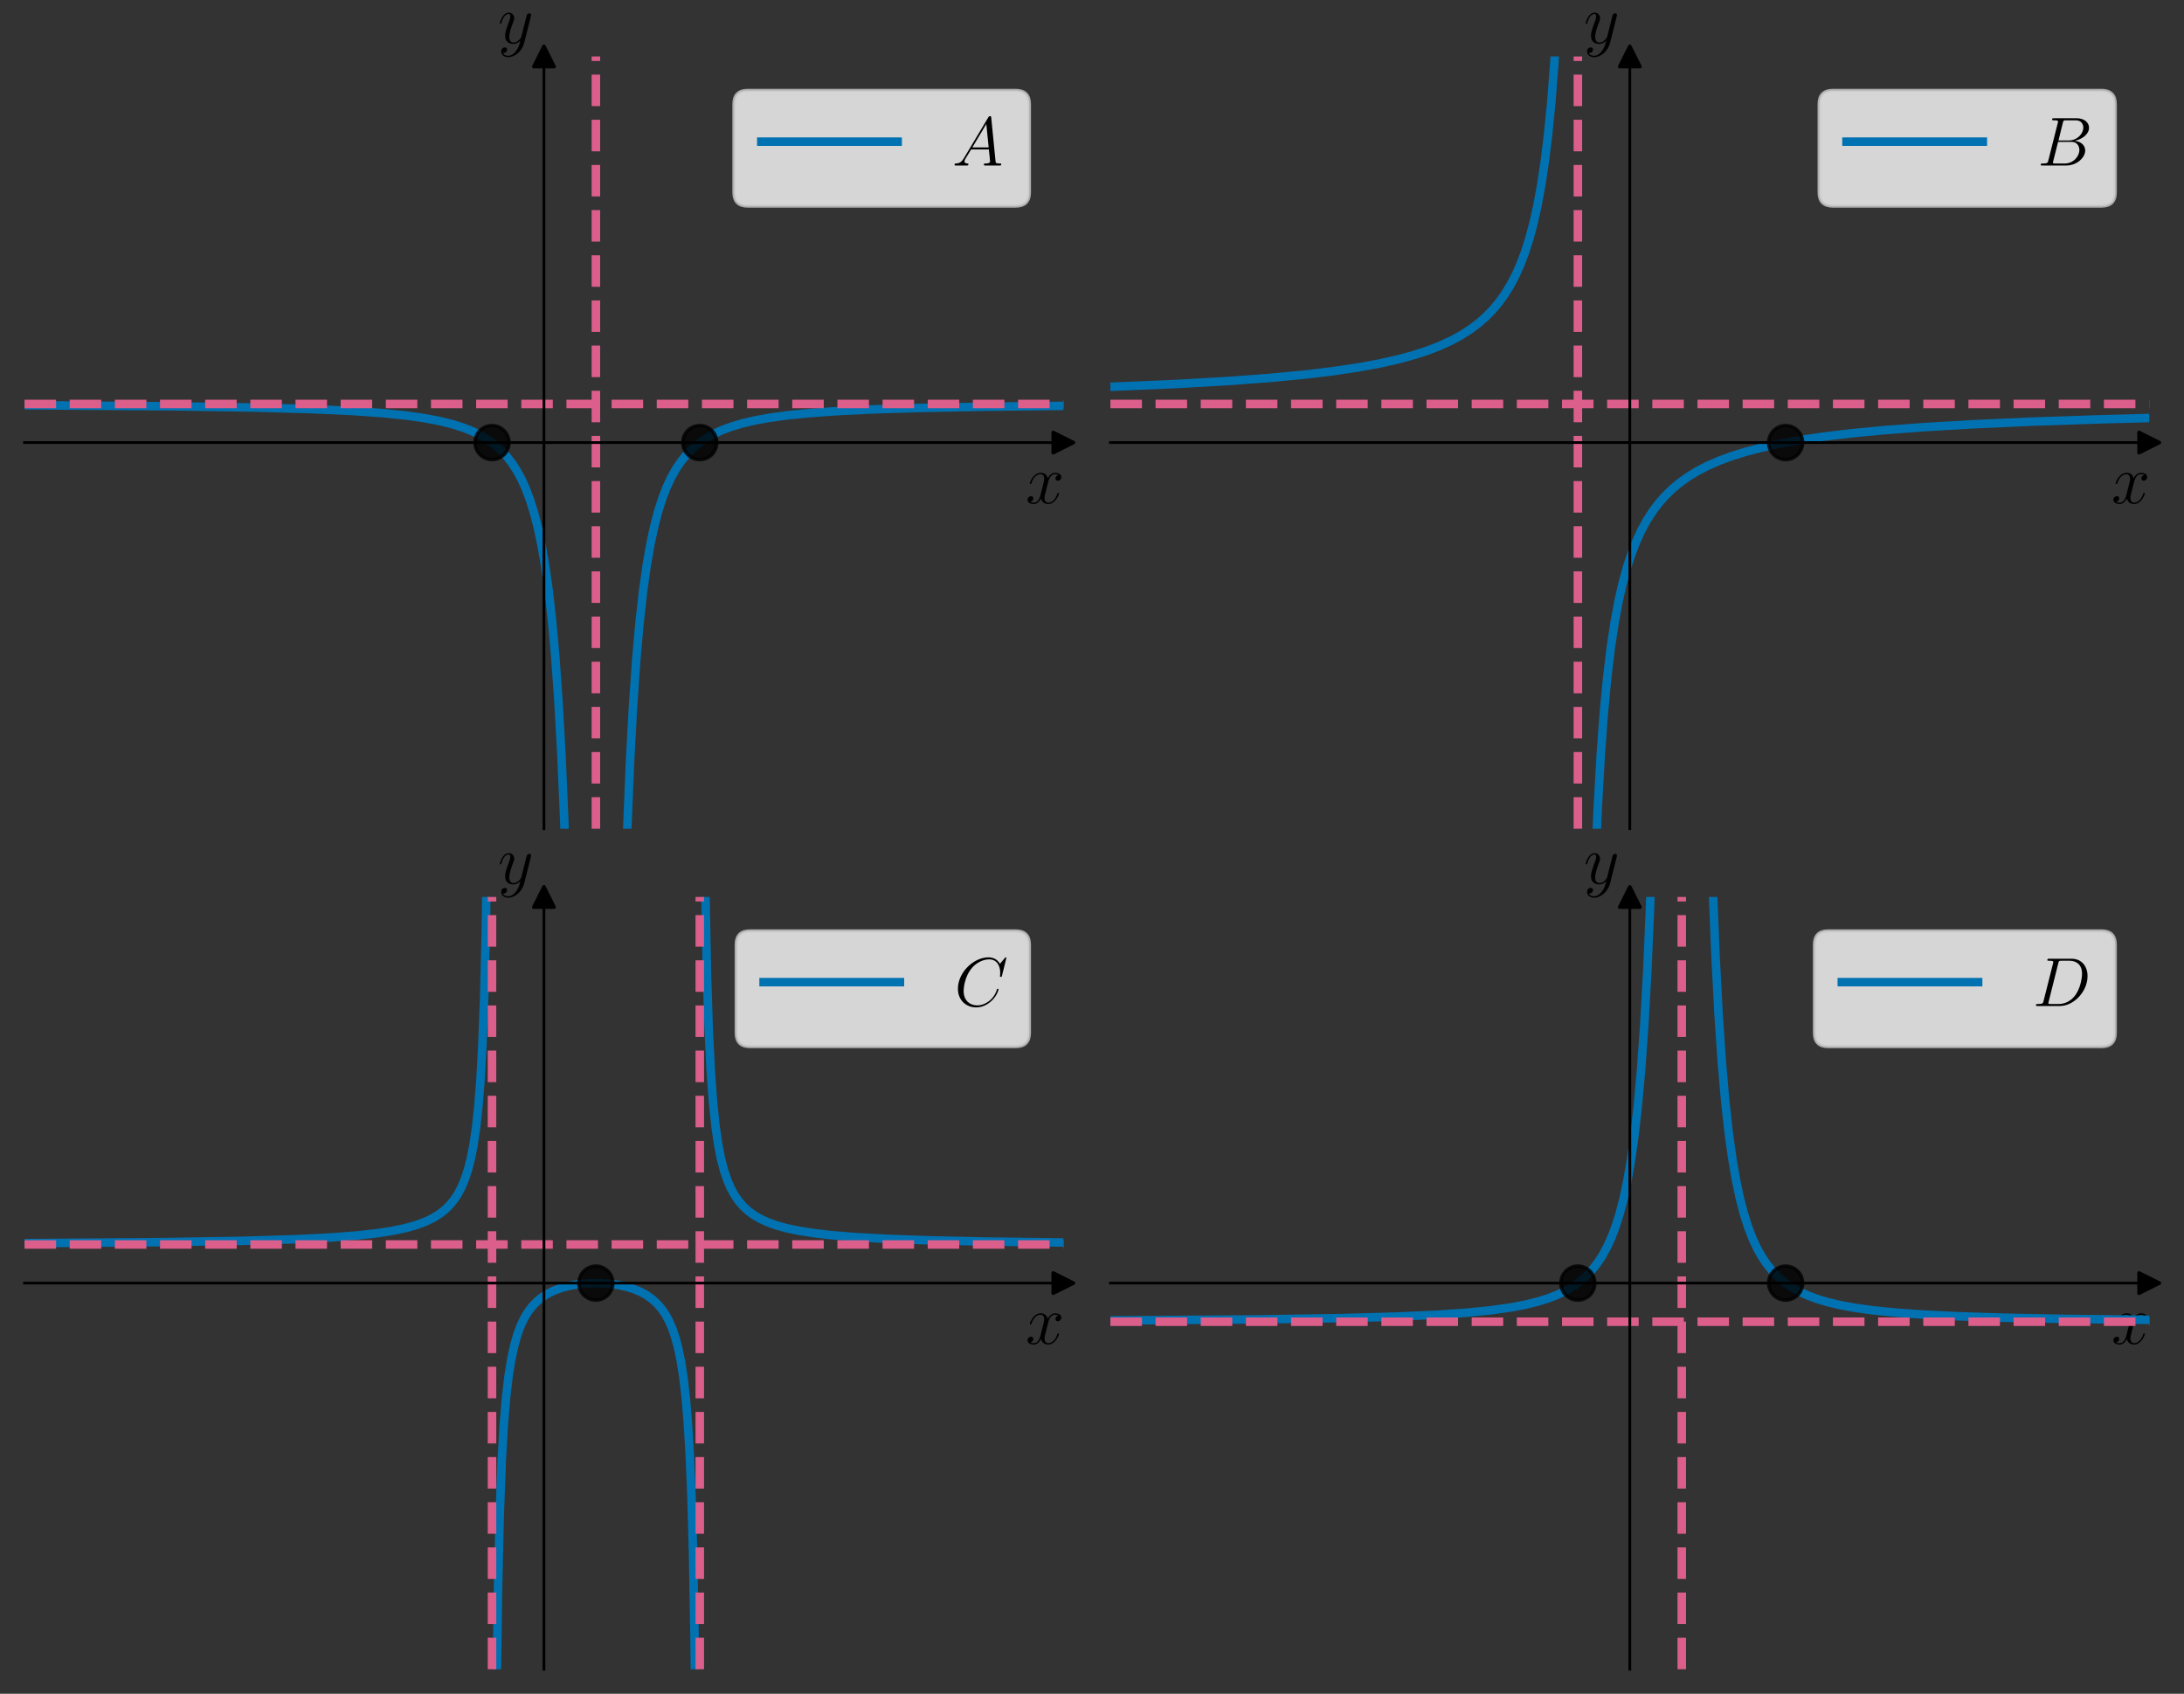 <?xml version="1.0" encoding="utf-8" standalone="no"?>
<!DOCTYPE svg PUBLIC "-//W3C//DTD SVG 1.1//EN"
  "http://www.w3.org/Graphics/SVG/1.1/DTD/svg11.dtd">
<svg xmlns:xlink="http://www.w3.org/1999/xlink" width="640.8pt" height="496.94pt" viewBox="0 0 640.8 496.94" xmlns="http://www.w3.org/2000/svg" version="1.1">
 <rect x="0" y="0" width="640.8" height="496.94" fill="#333333" stroke="none"/>
 <defs>
  <style type="text/css">*{stroke-linejoin: round; stroke-linecap: butt}</style>
 </defs>
 <g id="figure_1">
  <g id="patch_1">
   <path d="M 0 496.94 
L 640.8 496.94 
L 640.8 0 
L 0 0 
L 0 496.94 
z
" style="fill: none"/>
  </g>
  <g id="axes_1">
   <g id="patch_2">
    <path d="M 7.2 243.14 
L 312 243.14 
L 312 16.556 
L 7.2 16.556 
L 7.2 243.14 
z
" style="fill: none"/>
   </g>
   <g id="matplotlib.axis_1">
    <g id="text_1">
     <!-- $x$ -->
     <g transform="translate(300.913 147.685) scale(0.2 -0.2)">
      <defs>
       <path id="CMMI12-78" d="M 3034 2606 
C 2829 2567 2752 2414 2752 2293 
C 2752 2139 2874 2088 2963 2088 
C 3155 2088 3290 2254 3290 2427 
C 3290 2695 2982 2816 2714 2816 
C 2323 2816 2106 2433 2048 2312 
C 1901 2816 1504 2816 1389 2816 
C 736 2816 390 1980 390 1839 
C 390 1814 416 1782 461 1782 
C 512 1782 525 1820 538 1846 
C 755 2555 1184 2689 1370 2689 
C 1658 2689 1715 2420 1715 2267 
C 1715 2127 1677 1980 1600 1673 
L 1382 798 
C 1286 415 1101 64 762 64 
C 730 64 570 64 435 147 
C 666 192 717 383 717 460 
C 717 588 621 664 499 664 
C 346 664 179 530 179 326 
C 179 57 480 -64 755 -64 
C 1062 -64 1280 179 1414 441 
C 1517 64 1837 -64 2074 -64 
C 2726 -64 3072 773 3072 913 
C 3072 945 3046 971 3008 971 
C 2950 971 2944 939 2925 888 
C 2752 326 2381 64 2093 64 
C 1869 64 1747 230 1747 492 
C 1747 632 1773 734 1875 1156 
L 2099 2024 
C 2195 2408 2413 2689 2707 2689 
C 2720 2689 2899 2689 3034 2606 
z
" transform="scale(0.016)"/>
      </defs>
      <use xlink:href="#CMMI12-78" transform="scale(0.996)"/>
     </g>
    </g>
   </g>
   <g id="matplotlib.axis_2">
    <g id="text_2">
     <!-- $y$ -->
     <g transform="translate(146.087 12.681) scale(0.2 -0.2)">
      <defs>
       <path id="CMMI12-79" d="M 1683 -700 
C 1510 -939 1261 -1152 947 -1152 
C 870 -1152 563 -1152 467 -889 
C 486 -895 518 -895 531 -895 
C 723 -895 851 -729 851 -582 
C 851 -435 730 -384 634 -384 
C 531 -384 307 -458 307 -759 
C 307 -1071 582 -1286 947 -1286 
C 1587 -1286 2234 -700 2413 6 
L 3040 2485 
C 3046 2517 3059 2556 3059 2594 
C 3059 2689 2982 2753 2886 2753 
C 2829 2753 2694 2727 2643 2535 
L 2170 658 
C 2138 543 2138 530 2086 460 
C 1958 281 1747 64 1440 64 
C 1082 64 1050 415 1050 588 
C 1050 952 1222 1443 1395 1903 
C 1466 2088 1504 2178 1504 2305 
C 1504 2574 1312 2816 998 2816 
C 410 2816 173 1890 173 1839 
C 173 1814 198 1782 243 1782 
C 301 1782 307 1807 333 1897 
C 486 2433 730 2689 979 2689 
C 1037 2689 1146 2689 1146 2478 
C 1146 2312 1075 2127 979 1884 
C 666 1047 666 837 666 683 
C 666 77 1101 -64 1421 -64 
C 1606 -64 1837 -6 2061 230 
L 2067 224 
C 1971 -147 1907 -392 1683 -700 
z
" transform="scale(0.016)"/>
      </defs>
      <use xlink:href="#CMMI12-79" transform="scale(0.996)"/>
     </g>
    </g>
   </g>
   <g id="line2d_1">
    <defs>
     <path id="m4cbceb57bd" d="M 3 0 
L -3 -3 
L -3 3 
z
" style="stroke: #000000; stroke-linejoin: miter"/>
    </defs>
    <g>
     <use xlink:href="#m4cbceb57bd" x="312" y="129.848" style="stroke: #000000; stroke-linejoin: miter"/>
    </g>
   </g>
   <g id="line2d_2">
    <defs>
     <path id="md7cda6932c" d="M 0 -3 
L -3 3 
L 3 3 
z
" style="stroke: #000000; stroke-linejoin: miter"/>
    </defs>
    <g>
     <use xlink:href="#md7cda6932c" x="159.6" y="16.556" style="stroke: #000000; stroke-linejoin: miter"/>
    </g>
   </g>
   <g id="line2d_3">
    <path d="M 7.2 118.893 
L 50.222 119.197 
L 75.231 119.58 
L 91.681 120.041 
L 103.366 120.579 
L 112.149 121.197 
L 118.997 121.894 
L 124.431 122.661 
L 128.897 123.505 
L 132.693 124.444 
L 135.893 125.458 
L 138.647 126.554 
L 141.104 127.767 
L 143.262 129.074 
L 145.197 130.497 
L 146.984 132.083 
L 148.621 133.83 
L 150.184 135.833 
L 151.599 138.004 
L 152.938 140.461 
L 154.204 143.234 
L 155.469 146.568 
L 156.66 150.364 
L 157.776 154.667 
L 158.893 159.906 
L 159.935 165.895 
L 160.977 173.285 
L 161.945 181.813 
L 162.912 192.498 
L 163.805 204.959 
L 164.699 220.856 
L 165.517 239.621 
L 166.336 264.063 
L 167.08 293.324 
L 167.825 332.386 
L 168.495 379.926 
L 169.165 445.277 
L 169.573 497.94 
M 180.107 497.94 
L 180.776 417.226 
L 181.52 354.37 
L 182.265 309.452 
L 183.083 273.407 
L 183.902 246.684 
L 184.795 224.718 
L 185.688 207.95 
L 186.656 193.903 
L 187.624 182.923 
L 188.666 173.581 
L 189.708 166.133 
L 190.824 159.714 
L 191.941 154.51 
L 193.132 149.976 
L 194.397 146.037 
L 195.662 142.794 
L 197.002 139.948 
L 198.416 137.454 
L 199.905 135.272 
L 201.468 133.363 
L 203.18 131.624 
L 205.041 130.059 
L 207.051 128.664 
L 209.284 127.391 
L 211.74 126.249 
L 214.568 125.188 
L 217.769 124.23 
L 221.49 123.355 
L 225.882 122.559 
L 231.167 121.836 
L 237.568 121.194 
L 245.606 120.621 
L 255.878 120.122 
L 269.574 119.692 
L 288.554 119.333 
L 312 119.078 
L 312 119.078 
" clip-path="url(#pc1e0715caa)" style="fill: none; stroke: #0072b2; stroke-width: 2.5; stroke-linecap: square"/>
   </g>
   <g id="line2d_4">
    <defs>
     <path id="m0a2c3af769" d="M 0 5 
C 1.326 5 2.598 4.473 3.536 3.536 
C 4.473 2.598 5 1.326 5 0 
C 5 -1.326 4.473 -2.598 3.536 -3.536 
C 2.598 -4.473 1.326 -5 0 -5 
C -1.326 -5 -2.598 -4.473 -3.536 -3.536 
C -4.473 -2.598 -5 -1.326 -5 0 
C -5 1.326 -4.473 2.598 -3.536 3.536 
C -2.598 4.473 -1.326 5 0 5 
z
" style="stroke: #000000; stroke-opacity: 0.8"/>
    </defs>
    <g clip-path="url(#pc1e0715caa)">
     <use xlink:href="#m0a2c3af769" x="144.36" y="129.848" style="fill-opacity: 0.8; stroke: #000000; stroke-opacity: 0.8"/>
     <use xlink:href="#m0a2c3af769" x="205.32" y="129.848" style="fill-opacity: 0.8; stroke: #000000; stroke-opacity: 0.8"/>
    </g>
   </g>
   <g id="line2d_5">
    <path d="M 174.84 243.14 
L 174.84 16.556 
" clip-path="url(#pc1e0715caa)" style="fill: none; stroke-dasharray: 9.25,4; stroke-dashoffset: 0; stroke: #dc5e8b; stroke-width: 2.5"/>
   </g>
   <g id="line2d_6">
    <path d="M 7.2 118.519 
L 312 118.519 
" clip-path="url(#pc1e0715caa)" style="fill: none; stroke-dasharray: 9.25,4; stroke-dashoffset: 0; stroke: #dc5e8b; stroke-width: 2.5"/>
   </g>
   <g id="patch_3">
    <path d="M 159.6 243.14 
L 159.6 16.556 
" style="fill: none; stroke: #000000; stroke-width: 0.8; stroke-linejoin: miter; stroke-linecap: square"/>
   </g>
   <g id="patch_4">
    <path d="M 312 243.14 
L 312 16.556 
" style="fill: none"/>
   </g>
   <g id="patch_5">
    <path d="M 7.2 129.848 
L 312 129.848 
" style="fill: none; stroke: #000000; stroke-width: 0.8; stroke-linejoin: miter; stroke-linecap: square"/>
   </g>
   <g id="patch_6">
    <path d="M 7.2 16.556 
L 312 16.556 
" style="fill: none"/>
   </g>
   <g id="legend_1">
    <g id="patch_7">
     <path d="M 219.374 60.432 
L 298 60.432 
Q 302 60.432 302 56.432 
L 302 30.556 
Q 302 26.556 298 26.556 
L 219.374 26.556 
Q 215.374 26.556 215.374 30.556 
L 215.374 56.432 
Q 215.374 60.432 219.374 60.432 
z
" style="fill: #ffffff; opacity: 0.8; stroke: #cccccc; stroke-linejoin: miter"/>
    </g>
    <g id="line2d_7">
     <path d="M 223.374 41.556 
L 243.374 41.556 
L 263.374 41.556 
" style="fill: none; stroke: #0072b2; stroke-width: 2.5; stroke-linecap: square"/>
    </g>
    <g id="text_3">
     <!-- $A$ -->
     <g transform="translate(279.374 48.556) scale(0.2 -0.2)">
      <defs>
       <path id="CMMI12-41" d="M 1088 691 
C 864 314 646 186 339 186 
C 269 180 218 180 218 58 
C 218 24 250 0 294 0 
C 410 0 698 0 813 0 
C 998 0 1203 0 1382 0 
C 1421 0 1498 0 1498 122 
C 1498 180 1446 186 1408 186 
C 1261 186 1139 236 1139 388 
C 1139 476 1178 546 1261 685 
L 1747 1479 
L 3379 1479 
C 3386 1423 3386 1373 3392 1316 
C 3411 1152 3488 495 3488 376 
C 3488 186 3162 186 3059 186 
C 2989 186 2918 186 2918 70 
C 2918 0 2976 0 3014 0 
C 3123 0 3251 0 3360 0 
L 3725 0 
C 4115 0 4397 0 4403 0 
C 4448 0 4518 0 4518 122 
C 4518 186 4461 186 4365 186 
C 4013 186 4006 244 3987 434 
L 3597 4404 
C 3584 4531 3558 4544 3488 4544 
C 3424 4544 3386 4531 3328 4435 
L 1088 691 
z
M 1856 1664 
L 3142 3819 
L 3360 1664 
L 1856 1664 
z
" transform="scale(0.016)"/>
      </defs>
      <use xlink:href="#CMMI12-41" transform="scale(0.996)"/>
     </g>
    </g>
   </g>
  </g>
  <g id="axes_2">
   <g id="patch_8">
    <path d="M 325.8 243.14 
L 630.6 243.14 
L 630.6 16.556 
L 325.8 16.556 
L 325.8 243.14 
z
" style="fill: none"/>
   </g>
   <g id="matplotlib.axis_3">
    <g id="text_4">
     <!-- $x$ -->
     <g transform="translate(619.513 147.685) scale(0.2 -0.2)">
      <use xlink:href="#CMMI12-78" transform="scale(0.996)"/>
     </g>
    </g>
   </g>
   <g id="matplotlib.axis_4">
    <g id="text_5">
     <!-- $y$ -->
     <g transform="translate(464.687 12.681) scale(0.2 -0.2)">
      <use xlink:href="#CMMI12-79" transform="scale(0.996)"/>
     </g>
    </g>
   </g>
   <g id="line2d_8">
    <g>
     <use xlink:href="#m4cbceb57bd" x="630.6" y="129.848" style="stroke: #000000; stroke-linejoin: miter"/>
    </g>
   </g>
   <g id="line2d_9">
    <g>
     <use xlink:href="#md7cda6932c" x="478.2" y="16.556" style="stroke: #000000; stroke-linejoin: miter"/>
    </g>
   </g>
   <g id="line2d_10">
    <path d="M 325.8 113.484 
L 344.706 112.679 
L 359.964 111.814 
L 372.395 110.893 
L 382.666 109.918 
L 391.3 108.881 
L 398.595 107.789 
L 404.847 106.635 
L 410.281 105.409 
L 414.97 104.128 
L 419.064 102.786 
L 422.711 101.36 
L 425.911 99.878 
L 428.814 98.293 
L 431.419 96.623 
L 433.801 94.834 
L 435.96 92.94 
L 437.969 90.884 
L 439.83 88.66 
L 441.542 86.274 
L 443.18 83.604 
L 444.668 80.763 
L 446.082 77.599 
L 447.422 74.071 
L 448.688 70.13 
L 449.879 65.725 
L 451.069 60.437 
L 452.186 54.418 
L 453.228 47.555 
L 454.196 39.72 
L 455.163 29.94 
L 456.056 18.48 
L 456.875 5.019 
L 457.182 -1 
M 464.781 497.94 
L 465.286 415.434 
L 465.881 354.916 
L 466.551 310.822 
L 467.221 280.591 
L 467.966 256.491 
L 468.784 237.095 
L 469.678 221.329 
L 470.571 209.263 
L 471.538 199.027 
L 472.58 190.307 
L 473.697 182.842 
L 474.888 176.42 
L 476.079 171.164 
L 477.344 166.532 
L 478.684 162.441 
L 480.098 158.817 
L 481.587 155.596 
L 483.15 152.726 
L 484.862 150.052 
L 486.648 147.674 
L 488.583 145.472 
L 490.667 143.445 
L 492.9 141.586 
L 495.357 139.837 
L 498.036 138.208 
L 501.013 136.668 
L 504.288 135.23 
L 507.936 133.875 
L 512.029 132.593 
L 516.719 131.366 
L 522.003 130.216 
L 528.107 129.12 
L 535.178 128.082 
L 543.44 127.1 
L 553.19 126.173 
L 564.802 125.3 
L 578.721 124.485 
L 595.617 123.725 
L 616.458 123.018 
L 630.6 122.639 
L 630.6 122.639 
" clip-path="url(#p8a6bb14a8a)" style="fill: none; stroke: #0072b2; stroke-width: 2.5; stroke-linecap: square"/>
   </g>
   <g id="line2d_11">
    <g clip-path="url(#p8a6bb14a8a)">
     <use xlink:href="#m0a2c3af769" x="523.92" y="129.848" style="fill-opacity: 0.8; stroke: #000000; stroke-opacity: 0.8"/>
    </g>
   </g>
   <g id="line2d_12">
    <path d="M 462.96 243.14 
L 462.96 16.556 
" clip-path="url(#p8a6bb14a8a)" style="fill: none; stroke-dasharray: 9.25,4; stroke-dashoffset: 0; stroke: #dc5e8b; stroke-width: 2.5"/>
   </g>
   <g id="line2d_13">
    <path d="M 325.8 118.519 
L 630.6 118.519 
" clip-path="url(#p8a6bb14a8a)" style="fill: none; stroke-dasharray: 9.25,4; stroke-dashoffset: 0; stroke: #dc5e8b; stroke-width: 2.5"/>
   </g>
   <g id="patch_9">
    <path d="M 478.2 243.14 
L 478.2 16.556 
" style="fill: none; stroke: #000000; stroke-width: 0.8; stroke-linejoin: miter; stroke-linecap: square"/>
   </g>
   <g id="patch_10">
    <path d="M 630.6 243.14 
L 630.6 16.556 
" style="fill: none"/>
   </g>
   <g id="patch_11">
    <path d="M 325.8 129.848 
L 630.6 129.848 
" style="fill: none; stroke: #000000; stroke-width: 0.8; stroke-linejoin: miter; stroke-linecap: square"/>
   </g>
   <g id="patch_12">
    <path d="M 325.8 16.556 
L 630.6 16.556 
" style="fill: none"/>
   </g>
   <g id="legend_2">
    <g id="patch_13">
     <path d="M 537.778 60.432 
L 616.6 60.432 
Q 620.6 60.432 620.6 56.432 
L 620.6 30.556 
Q 620.6 26.556 616.6 26.556 
L 537.778 26.556 
Q 533.778 26.556 533.778 30.556 
L 533.778 56.432 
Q 533.778 60.432 537.778 60.432 
z
" style="fill: #ffffff; opacity: 0.8; stroke: #cccccc; stroke-linejoin: miter"/>
    </g>
    <g id="line2d_14">
     <path d="M 541.778 41.556 
L 561.778 41.556 
L 581.778 41.556 
" style="fill: none; stroke: #0072b2; stroke-width: 2.5; stroke-linecap: square"/>
    </g>
    <g id="text_6">
     <!-- $B$ -->
     <g transform="translate(597.778 48.556) scale(0.2 -0.2)">
      <defs>
       <path id="CMMI12-42" d="M 2342 3921 
C 2400 4160 2426 4160 2675 4160 
L 3507 4160 
C 4230 4160 4230 3544 4230 3485 
C 4230 2966 3712 2304 2867 2304 
L 1946 2304 
L 2342 3921 
z
M 3424 2275 
C 4122 2402 4755 2886 4755 3473 
C 4755 3970 4314 4352 3590 4352 
L 1536 4352 
C 1414 4352 1357 4352 1357 4226 
C 1357 4160 1414 4160 1510 4160 
C 1901 4160 1901 4112 1901 4044 
C 1901 4032 1901 3993 1875 3897 
L 1011 472 
C 954 249 941 185 493 185 
C 371 185 307 185 307 70 
C 307 0 346 0 474 0 
L 2669 0 
C 3648 0 4403 739 4403 1383 
C 4403 1906 3942 2224 3424 2275 
z
M 2515 185 
L 1651 185 
C 1562 185 1549 185 1510 192 
C 1440 198 1434 211 1434 261 
C 1434 305 1446 343 1459 399 
L 1907 2176 
L 3110 2176 
C 3866 2176 3866 1483 3866 1433 
C 3866 828 3309 185 2515 185 
z
" transform="scale(0.016)"/>
      </defs>
      <use xlink:href="#CMMI12-42" transform="scale(0.996)"/>
     </g>
    </g>
   </g>
  </g>
  <g id="axes_3">
   <g id="patch_14">
    <path d="M 7.2 489.74 
L 312 489.74 
L 312 263.156 
L 7.2 263.156 
L 7.2 489.74 
z
" style="fill: none"/>
   </g>
   <g id="matplotlib.axis_5">
    <g id="text_7">
     <!-- $x$ -->
     <g transform="translate(300.913 394.285) scale(0.2 -0.2)">
      <use xlink:href="#CMMI12-78" transform="scale(0.996)"/>
     </g>
    </g>
   </g>
   <g id="matplotlib.axis_6">
    <g id="text_8">
     <!-- $y$ -->
     <g transform="translate(146.087 259.281) scale(0.2 -0.2)">
      <use xlink:href="#CMMI12-79" transform="scale(0.996)"/>
     </g>
    </g>
   </g>
   <g id="line2d_15">
    <g>
     <use xlink:href="#m4cbceb57bd" x="312" y="376.448" style="stroke: #000000; stroke-linejoin: miter"/>
    </g>
   </g>
   <g id="line2d_16">
    <g>
     <use xlink:href="#md7cda6932c" x="159.6" y="263.156" style="stroke: #000000; stroke-linejoin: miter"/>
    </g>
   </g>
   <g id="line2d_17">
    <path d="M 7.2 364.732 
L 47.84 364.427 
L 71.286 364.044 
L 86.545 363.586 
L 97.189 363.056 
L 105.004 362.453 
L 110.959 361.78 
L 115.573 361.045 
L 119.295 360.238 
L 122.347 359.357 
L 124.877 358.403 
L 127.036 357.358 
L 128.897 356.213 
L 130.534 354.94 
L 131.948 353.561 
L 133.214 352.023 
L 134.405 350.21 
L 135.447 348.219 
L 136.414 345.895 
L 137.308 343.176 
L 138.126 339.991 
L 138.945 335.835 
L 139.689 330.783 
L 140.359 324.621 
L 140.955 317.099 
L 141.55 306.379 
L 142.071 292.413 
L 142.518 274.145 
L 142.89 250.434 
L 143.262 210.637 
L 143.56 152.133 
L 143.783 68.615 
L 143.889 -1 
M 145.69 497.94 
L 146.091 467.804 
L 146.612 444.743 
L 147.207 428.734 
L 147.802 418.275 
L 148.472 410.141 
L 149.217 403.747 
L 150.035 398.664 
L 150.929 394.578 
L 151.822 391.485 
L 152.789 388.888 
L 153.832 386.701 
L 154.948 384.853 
L 156.213 383.201 
L 157.553 381.82 
L 159.042 380.61 
L 160.679 379.567 
L 162.54 378.652 
L 164.624 377.882 
L 166.932 377.266 
L 169.537 376.802 
L 172.365 376.523 
L 175.342 376.451 
L 178.32 376.598 
L 181.148 376.955 
L 183.753 377.508 
L 186.061 378.224 
L 188.07 379.078 
L 189.857 380.079 
L 191.42 381.209 
L 192.834 382.509 
L 194.099 383.978 
L 195.216 385.602 
L 196.258 387.498 
L 197.225 389.715 
L 198.119 392.306 
L 198.937 395.334 
L 199.756 399.268 
L 200.501 404.019 
L 201.17 409.766 
L 201.766 416.706 
L 202.361 426.452 
L 202.882 438.898 
L 203.329 454.763 
L 203.776 479.815 
L 203.991 497.94 
M 205.788 -1 
L 206.083 141.609 
L 206.455 215.791 
L 206.902 258.72 
L 207.423 285.745 
L 207.944 302.029 
L 208.539 314.176 
L 209.209 323.386 
L 209.953 330.488 
L 210.698 335.616 
L 211.516 339.826 
L 212.41 343.303 
L 213.377 346.192 
L 214.419 348.609 
L 215.536 350.644 
L 216.727 352.368 
L 218.067 353.916 
L 219.555 355.286 
L 221.193 356.489 
L 223.053 357.577 
L 225.212 358.575 
L 227.743 359.49 
L 230.72 360.321 
L 234.293 361.08 
L 238.684 361.775 
L 244.118 362.4 
L 251.04 362.961 
L 260.046 363.457 
L 272.179 363.887 
L 289.149 364.252 
L 312 364.53 
L 312 364.53 
" clip-path="url(#pf44acfe04c)" style="fill: none; stroke: #0072b2; stroke-width: 2.5; stroke-linecap: square"/>
   </g>
   <g id="line2d_18">
    <g clip-path="url(#pf44acfe04c)">
     <use xlink:href="#m0a2c3af769" x="174.84" y="376.448" style="fill-opacity: 0.8; stroke: #000000; stroke-opacity: 0.8"/>
    </g>
   </g>
   <g id="line2d_19">
    <path d="M 144.36 489.74 
L 144.36 263.156 
" clip-path="url(#pf44acfe04c)" style="fill: none; stroke-dasharray: 9.25,4; stroke-dashoffset: 0; stroke: #dc5e8b; stroke-width: 2.5"/>
   </g>
   <g id="line2d_20">
    <path d="M 205.32 489.74 
L 205.32 263.156 
" clip-path="url(#pf44acfe04c)" style="fill: none; stroke-dasharray: 9.25,4; stroke-dashoffset: 0; stroke: #dc5e8b; stroke-width: 2.5"/>
   </g>
   <g id="line2d_21">
    <path d="M 7.2 365.119 
L 312 365.119 
" clip-path="url(#pf44acfe04c)" style="fill: none; stroke-dasharray: 9.25,4; stroke-dashoffset: 0; stroke: #dc5e8b; stroke-width: 2.5"/>
   </g>
   <g id="patch_15">
    <path d="M 159.6 489.74 
L 159.6 263.156 
" style="fill: none; stroke: #000000; stroke-width: 0.8; stroke-linejoin: miter; stroke-linecap: square"/>
   </g>
   <g id="patch_16">
    <path d="M 312 489.74 
L 312 263.156 
" style="fill: none"/>
   </g>
   <g id="patch_17">
    <path d="M 7.2 376.448 
L 312 376.448 
" style="fill: none; stroke: #000000; stroke-width: 0.8; stroke-linejoin: miter; stroke-linecap: square"/>
   </g>
   <g id="patch_18">
    <path d="M 7.2 263.156 
L 312 263.156 
" style="fill: none"/>
   </g>
   <g id="legend_3">
    <g id="patch_19">
     <path d="M 220.042 307.032 
L 298 307.032 
Q 302 307.032 302 303.032 
L 302 277.156 
Q 302 273.156 298 273.156 
L 220.042 273.156 
Q 216.042 273.156 216.042 277.156 
L 216.042 303.032 
Q 216.042 307.032 220.042 307.032 
z
" style="fill: #ffffff; opacity: 0.8; stroke: #cccccc; stroke-linejoin: miter"/>
    </g>
    <g id="line2d_22">
     <path d="M 224.042 288.156 
L 244.042 288.156 
L 264.042 288.156 
" style="fill: none; stroke: #0072b2; stroke-width: 2.5; stroke-linecap: square"/>
    </g>
    <g id="text_9">
     <!-- $C$ -->
     <g transform="translate(280.042 295.156) scale(0.2 -0.2)">
      <defs>
       <path id="CMMI12-43" d="M 4781 4423 
C 4781 4480 4736 4480 4723 4480 
C 4710 4480 4685 4480 4634 4416 
L 4192 3882 
C 3968 4264 3616 4480 3136 4480 
C 1754 4480 320 3088 320 1595 
C 320 533 1069 -128 2003 -128 
C 2515 -128 2963 88 3334 400 
C 3891 863 4058 1481 4058 1531 
C 4058 1588 4006 1588 3987 1588 
C 3930 1588 3923 1550 3910 1524 
C 3616 534 2752 57 2112 57 
C 1434 57 845 489 845 1391 
C 845 1595 909 2700 1632 3532 
C 1984 3939 2586 4295 3194 4295 
C 3898 4295 4211 3717 4211 3068 
C 4211 2903 4192 2764 4192 2738 
C 4192 2681 4256 2681 4275 2681 
C 4346 2681 4352 2687 4378 2801 
L 4781 4423 
z
" transform="scale(0.016)"/>
      </defs>
      <use xlink:href="#CMMI12-43" transform="scale(0.996)"/>
     </g>
    </g>
   </g>
  </g>
  <g id="axes_4">
   <g id="patch_20">
    <path d="M 325.8 489.74 
L 630.6 489.74 
L 630.6 263.156 
L 325.8 263.156 
L 325.8 489.74 
z
" style="fill: none"/>
   </g>
   <g id="matplotlib.axis_7">
    <g id="text_10">
     <!-- $x$ -->
     <g transform="translate(619.513 394.285) scale(0.2 -0.2)">
      <use xlink:href="#CMMI12-78" transform="scale(0.996)"/>
     </g>
    </g>
   </g>
   <g id="matplotlib.axis_8">
    <g id="text_11">
     <!-- $y$ -->
     <g transform="translate(464.687 259.281) scale(0.2 -0.2)">
      <use xlink:href="#CMMI12-79" transform="scale(0.996)"/>
     </g>
    </g>
   </g>
   <g id="line2d_23">
    <g>
     <use xlink:href="#m4cbceb57bd" x="630.6" y="376.448" style="stroke: #000000; stroke-linejoin: miter"/>
    </g>
   </g>
   <g id="line2d_24">
    <g>
     <use xlink:href="#md7cda6932c" x="478.2" y="263.156" style="stroke: #000000; stroke-linejoin: miter"/>
    </g>
   </g>
   <g id="line2d_25">
    <path d="M 325.8 387.403 
L 368.822 387.1 
L 393.831 386.717 
L 410.281 386.255 
L 421.966 385.717 
L 430.749 385.099 
L 437.597 384.402 
L 443.031 383.635 
L 447.497 382.791 
L 451.293 381.852 
L 454.493 380.838 
L 457.247 379.742 
L 459.704 378.53 
L 461.862 377.222 
L 463.797 375.799 
L 465.584 374.213 
L 467.221 372.466 
L 468.784 370.463 
L 470.199 368.292 
L 471.538 365.835 
L 472.804 363.062 
L 474.069 359.728 
L 475.26 355.933 
L 476.376 351.629 
L 477.493 346.39 
L 478.535 340.401 
L 479.577 333.011 
L 480.545 324.484 
L 481.512 313.798 
L 482.405 301.337 
L 483.299 285.44 
L 484.117 266.675 
L 484.936 242.233 
L 485.68 212.972 
L 486.425 173.91 
L 487.095 126.37 
L 487.765 61.019 
L 488.237 -1 
M 498.643 -1 
L 499.302 81.436 
L 500.046 146.582 
L 500.79 192.958 
L 501.609 230.053 
L 502.428 257.481 
L 503.321 279.973 
L 504.214 297.106 
L 505.182 311.435 
L 506.149 322.617 
L 507.191 332.118 
L 508.233 339.683 
L 509.35 346.196 
L 510.466 351.471 
L 511.657 356.063 
L 512.923 360.048 
L 514.188 363.327 
L 515.528 366.204 
L 516.942 368.722 
L 518.431 370.924 
L 519.994 372.85 
L 521.706 374.604 
L 523.566 376.181 
L 525.576 377.586 
L 527.809 378.867 
L 530.265 380.016 
L 533.019 381.059 
L 536.22 382.026 
L 539.942 382.91 
L 544.333 383.714 
L 549.543 384.433 
L 555.944 385.083 
L 563.909 385.658 
L 574.106 386.16 
L 587.653 386.592 
L 606.41 386.953 
L 630.6 387.218 
L 630.6 387.218 
" clip-path="url(#pcbe13d1c48)" style="fill: none; stroke: #0072b2; stroke-width: 2.5; stroke-linecap: square"/>
   </g>
   <g id="line2d_26">
    <g clip-path="url(#pcbe13d1c48)">
     <use xlink:href="#m0a2c3af769" x="462.96" y="376.448" style="fill-opacity: 0.8; stroke: #000000; stroke-opacity: 0.8"/>
     <use xlink:href="#m0a2c3af769" x="523.92" y="376.448" style="fill-opacity: 0.8; stroke: #000000; stroke-opacity: 0.8"/>
    </g>
   </g>
   <g id="line2d_27">
    <path d="M 493.44 489.74 
L 493.44 263.156 
" clip-path="url(#pcbe13d1c48)" style="fill: none; stroke-dasharray: 9.25,4; stroke-dashoffset: 0; stroke: #dc5e8b; stroke-width: 2.5"/>
   </g>
   <g id="line2d_28">
    <path d="M 325.8 387.777 
L 630.6 387.777 
" clip-path="url(#pcbe13d1c48)" style="fill: none; stroke-dasharray: 9.25,4; stroke-dashoffset: 0; stroke: #dc5e8b; stroke-width: 2.5"/>
   </g>
   <g id="patch_21">
    <path d="M 478.2 489.74 
L 478.2 263.156 
" style="fill: none; stroke: #000000; stroke-width: 0.8; stroke-linejoin: miter; stroke-linecap: square"/>
   </g>
   <g id="patch_22">
    <path d="M 630.6 489.74 
L 630.6 263.156 
" style="fill: none"/>
   </g>
   <g id="patch_23">
    <path d="M 325.8 376.448 
L 630.6 376.448 
" style="fill: none; stroke: #000000; stroke-width: 0.8; stroke-linejoin: miter; stroke-linecap: square"/>
   </g>
   <g id="patch_24">
    <path d="M 325.8 263.156 
L 630.6 263.156 
" style="fill: none"/>
   </g>
   <g id="legend_4">
    <g id="patch_25">
     <path d="M 536.401 307.032 
L 616.6 307.032 
Q 620.6 307.032 620.6 303.032 
L 620.6 277.156 
Q 620.6 273.156 616.6 273.156 
L 536.401 273.156 
Q 532.401 273.156 532.401 277.156 
L 532.401 303.032 
Q 532.401 307.032 536.401 307.032 
z
" style="fill: #ffffff; opacity: 0.8; stroke: #cccccc; stroke-linejoin: miter"/>
    </g>
    <g id="line2d_29">
     <path d="M 540.401 288.156 
L 560.401 288.156 
L 580.401 288.156 
" style="fill: none; stroke: #0072b2; stroke-width: 2.5; stroke-linecap: square"/>
    </g>
    <g id="text_12">
     <!-- $D$ -->
     <g transform="translate(596.401 295.156) scale(0.2 -0.2)">
      <defs>
       <path id="CMMI12-44" d="M 1005 472 
C 947 249 934 185 486 185 
C 365 185 301 185 301 70 
C 301 0 339 0 467 0 
L 2496 0 
C 3789 0 5050 1332 5050 2753 
C 5050 3671 4499 4352 3584 4352 
L 1530 4352 
C 1408 4352 1350 4352 1350 4231 
C 1350 4167 1408 4167 1504 4167 
C 1894 4167 1894 4116 1894 4046 
C 1894 4034 1894 3995 1869 3899 
L 1005 472 
z
M 2355 3931 
C 2413 4167 2438 4167 2688 4167 
L 3392 4167 
C 3994 4167 4544 3842 4544 2963 
C 4544 2644 4416 1536 3795 835 
C 3616 625 3130 185 2394 185 
L 1664 185 
C 1574 185 1562 185 1523 192 
C 1453 198 1446 211 1446 262 
C 1446 307 1459 345 1472 402 
L 2355 3931 
z
" transform="scale(0.016)"/>
      </defs>
      <use xlink:href="#CMMI12-44" transform="scale(0.996)"/>
     </g>
    </g>
   </g>
  </g>
 </g>
 <defs>
  <clipPath id="pc1e0715caa">
   <rect x="7.2" y="16.556" width="304.8" height="226.584"/>
  </clipPath>
  <clipPath id="p8a6bb14a8a">
   <rect x="325.8" y="16.556" width="304.8" height="226.584"/>
  </clipPath>
  <clipPath id="pf44acfe04c">
   <rect x="7.2" y="263.156" width="304.8" height="226.584"/>
  </clipPath>
  <clipPath id="pcbe13d1c48">
   <rect x="325.8" y="263.156" width="304.8" height="226.584"/>
  </clipPath>
 </defs>
</svg>
